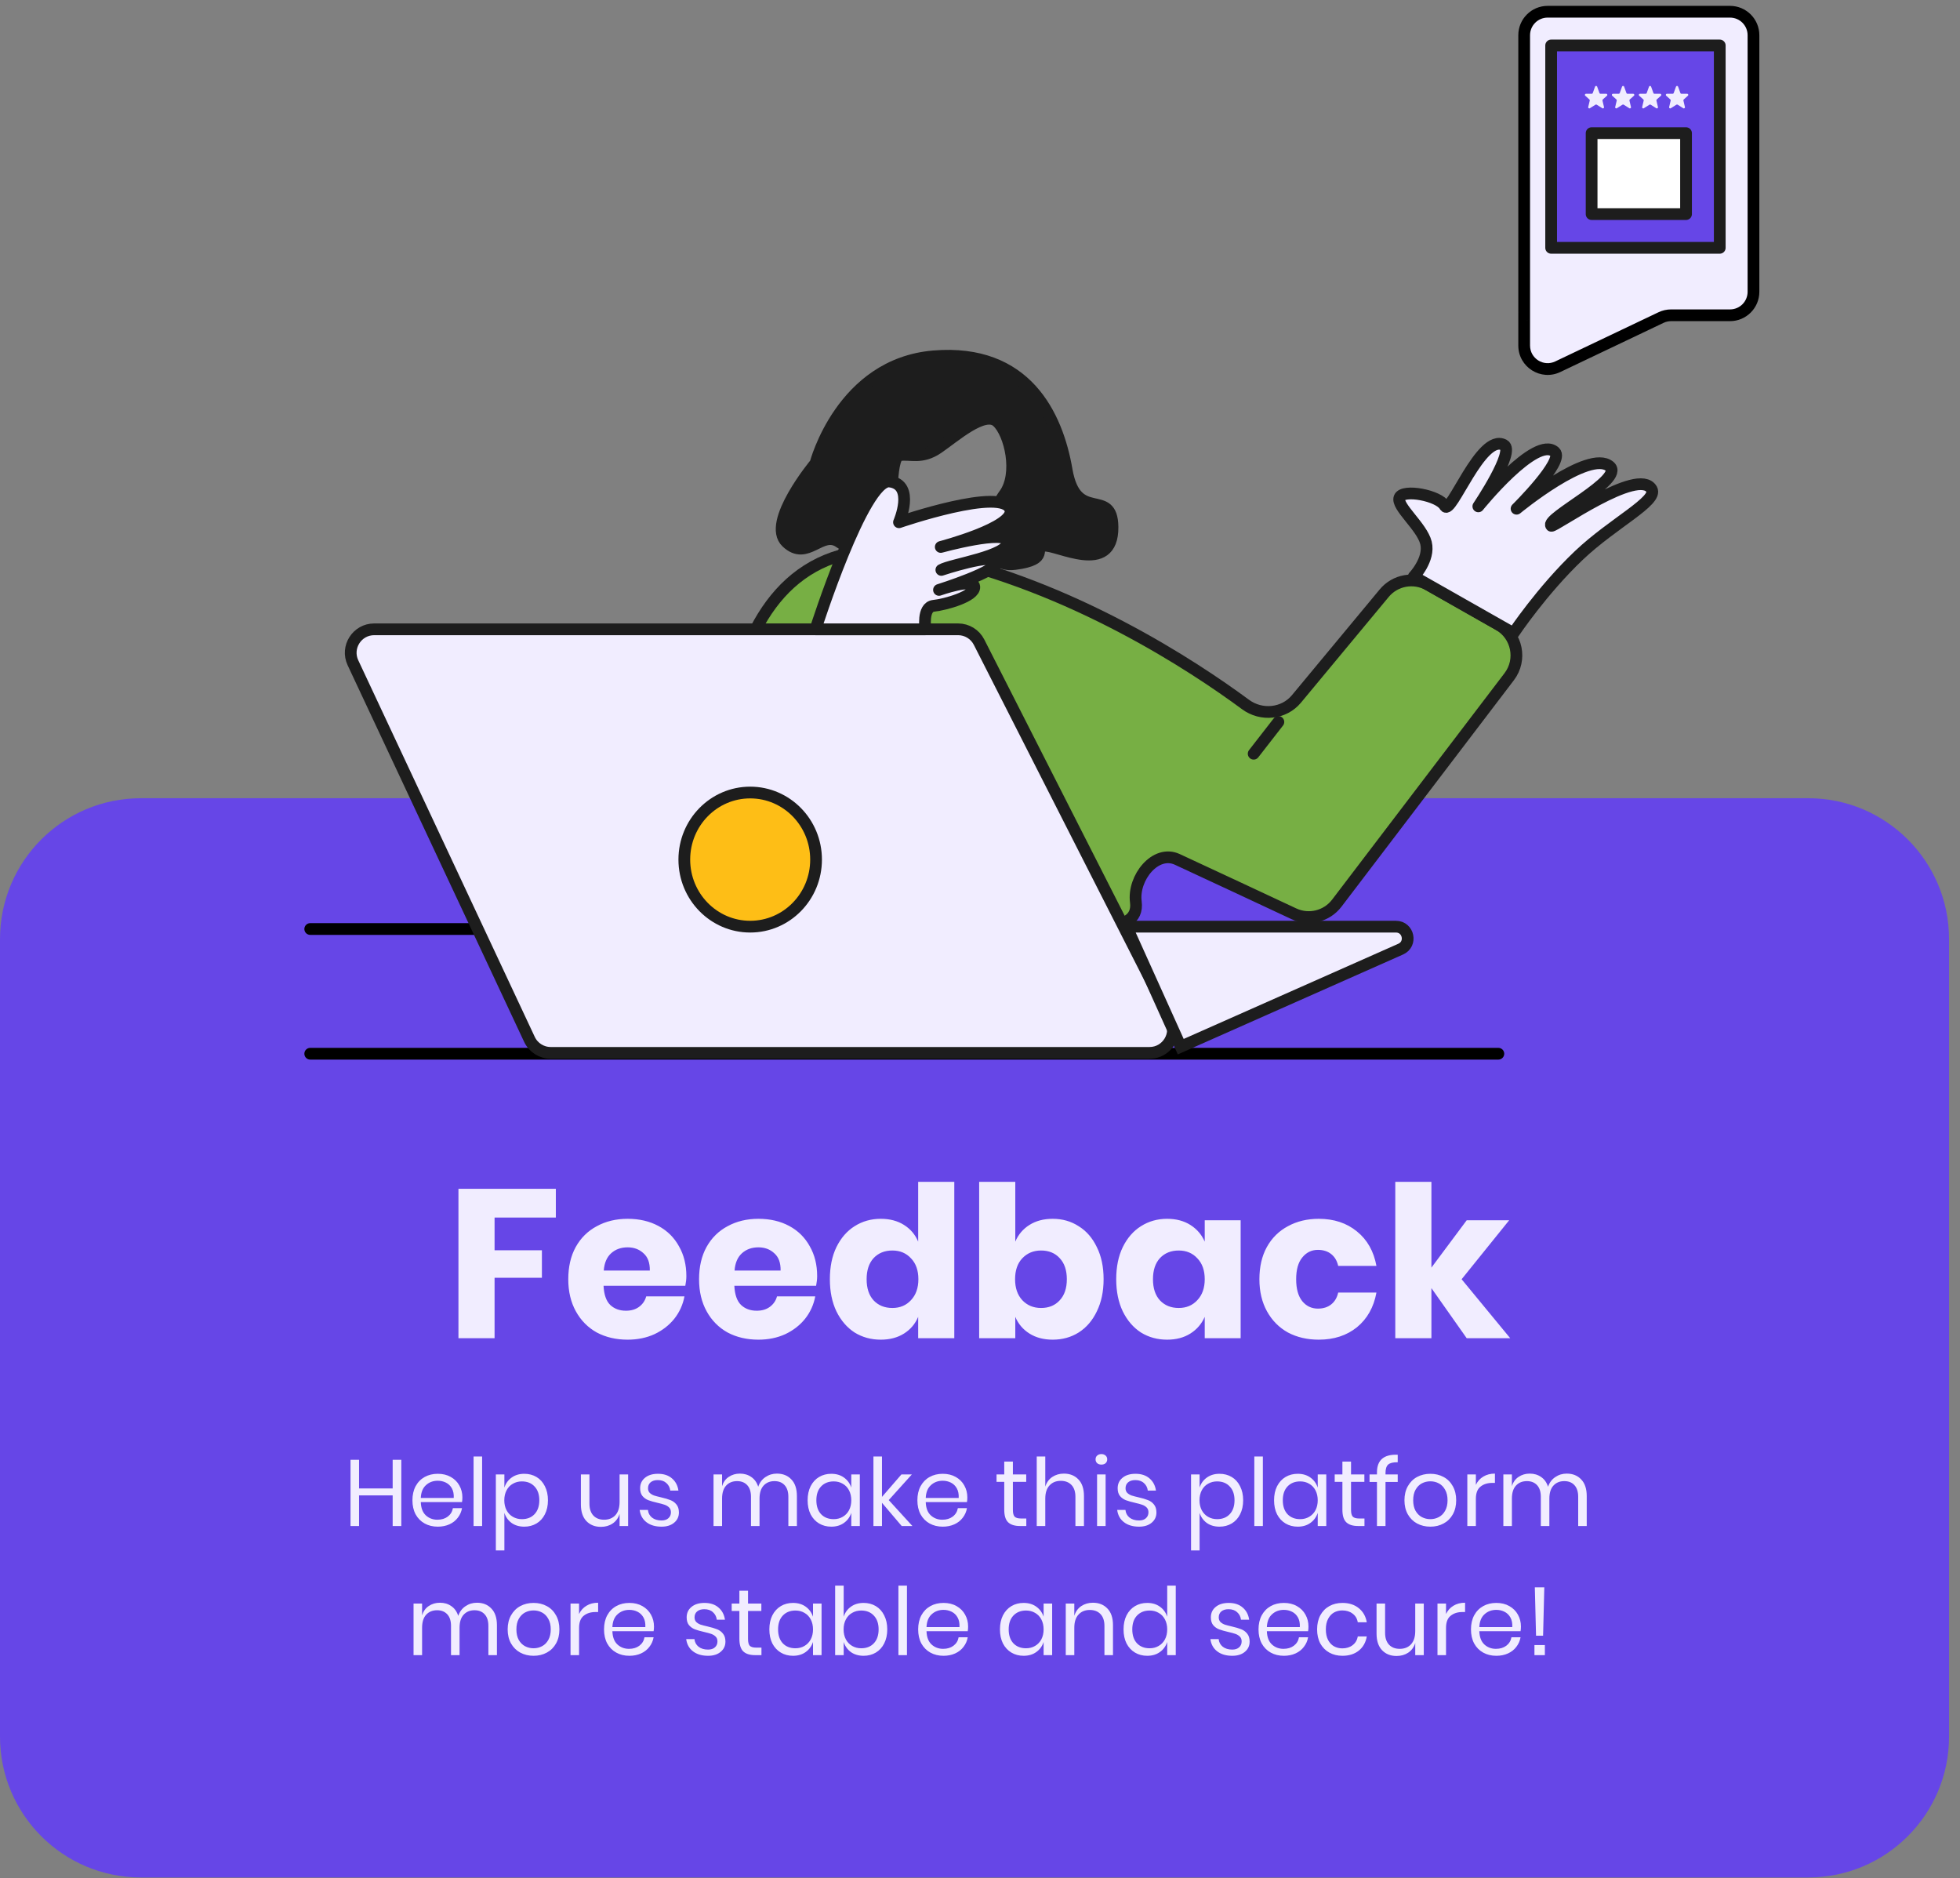 <svg width="167" height="160" viewBox="0 0 167 160" fill="none" xmlns="http://www.w3.org/2000/svg">
<rect x="0" y="0" width="167" height="160" fill="#808080" stroke="none"/>
<path fill-rule="evenodd" clip-rule="evenodd" d="M129.866 3C129.866 1.895 130.761 1 131.866 1H147.403C148.508 1 149.403 1.895 149.403 3V24.858C149.403 25.963 148.508 26.858 147.403 26.858H142.385C142.087 26.858 141.794 26.925 141.525 27.052L132.726 31.243C131.398 31.875 129.866 30.907 129.866 29.437V26.858C129.866 26.858 129.866 26.858 129.866 26.858C129.866 26.858 129.866 26.858 129.866 26.858V3Z" fill="#F1EDFF"/>
<path d="M132.726 31.243L132.511 30.791L132.726 31.243ZM141.525 27.052L141.31 26.601L141.525 27.052ZM147.403 0.5H131.866V1.5H147.403V0.5ZM149.903 24.858V3H148.903V24.858H149.903ZM142.385 27.358H147.403V26.358H142.385V27.358ZM141.31 26.601L132.511 30.791L132.941 31.694L141.74 27.504L141.31 26.601ZM130.366 29.437V26.858H129.366V29.437H130.366ZM129.366 3V26.858H130.366V3H129.366ZM129.866 27.358C130.12 27.358 130.366 27.156 130.366 26.858H129.366C129.366 26.56 129.612 26.358 129.866 26.358V27.358ZM130.366 26.858C130.366 27.139 130.138 27.358 129.866 27.358V26.358C129.594 26.358 129.366 26.578 129.366 26.858H130.366ZM132.511 30.791C131.515 31.265 130.366 30.539 130.366 29.437H129.366C129.366 31.274 131.282 32.484 132.941 31.694L132.511 30.791ZM142.385 26.358C142.013 26.358 141.646 26.441 141.31 26.601L141.74 27.504C141.941 27.408 142.162 27.358 142.385 27.358V26.358ZM148.903 24.858C148.903 25.687 148.232 26.358 147.403 26.358V27.358C148.784 27.358 149.903 26.239 149.903 24.858H148.903ZM131.866 0.5C130.485 0.5 129.366 1.619 129.366 3H130.366C130.366 2.172 131.037 1.5 131.866 1.5V0.5ZM147.403 1.5C148.232 1.5 148.903 2.172 148.903 3H149.903C149.903 1.619 148.784 0.5 147.403 0.5V1.5Z" fill="black"/>
<path d="M0 80C0 73.373 5.373 68 12 68H154.067C160.695 68 166.067 73.373 166.067 80V147.94C166.067 154.568 160.695 159.94 154.067 159.94H12C5.373 159.94 0 154.568 0 147.94V80Z" fill="#6646E7"/>
<path d="M47.36 101.274V103.722H42.14V106.512H46.172V108.852H42.14V114H39.062V101.274H47.36ZM58.481 108.708C58.481 108.96 58.451 109.236 58.391 109.536H51.425C51.461 110.292 51.653 110.838 52.001 111.174C52.349 111.498 52.793 111.66 53.333 111.66C53.789 111.66 54.167 111.546 54.467 111.318C54.767 111.09 54.965 110.796 55.061 110.436H58.319C58.187 111.144 57.899 111.78 57.455 112.344C57.011 112.896 56.447 113.334 55.763 113.658C55.079 113.97 54.317 114.126 53.477 114.126C52.493 114.126 51.617 113.922 50.849 113.514C50.093 113.094 49.499 112.494 49.067 111.714C48.635 110.934 48.419 110.022 48.419 108.978C48.419 107.922 48.629 107.01 49.049 106.242C49.481 105.462 50.081 104.868 50.849 104.46C51.617 104.04 52.493 103.83 53.477 103.83C54.473 103.83 55.349 104.034 56.105 104.442C56.861 104.85 57.443 105.426 57.851 106.17C58.271 106.902 58.481 107.748 58.481 108.708ZM55.367 108.24C55.379 107.58 55.199 107.088 54.827 106.764C54.467 106.428 54.017 106.26 53.477 106.26C52.913 106.26 52.445 106.428 52.073 106.764C51.701 107.1 51.491 107.592 51.443 108.24H55.367ZM69.625 108.708C69.625 108.96 69.595 109.236 69.535 109.536H62.569C62.605 110.292 62.797 110.838 63.145 111.174C63.493 111.498 63.937 111.66 64.477 111.66C64.933 111.66 65.311 111.546 65.611 111.318C65.911 111.09 66.109 110.796 66.205 110.436H69.463C69.331 111.144 69.043 111.78 68.599 112.344C68.155 112.896 67.591 113.334 66.907 113.658C66.223 113.97 65.461 114.126 64.621 114.126C63.637 114.126 62.761 113.922 61.993 113.514C61.237 113.094 60.643 112.494 60.211 111.714C59.779 110.934 59.563 110.022 59.563 108.978C59.563 107.922 59.773 107.01 60.193 106.242C60.625 105.462 61.225 104.868 61.993 104.46C62.761 104.04 63.637 103.83 64.621 103.83C65.617 103.83 66.493 104.034 67.249 104.442C68.005 104.85 68.587 105.426 68.995 106.17C69.415 106.902 69.625 107.748 69.625 108.708ZM66.511 108.24C66.523 107.58 66.343 107.088 65.971 106.764C65.611 106.428 65.161 106.26 64.621 106.26C64.057 106.26 63.589 106.428 63.217 106.764C62.845 107.1 62.635 107.592 62.587 108.24H66.511ZM75.046 103.83C75.814 103.83 76.474 104.004 77.026 104.352C77.578 104.7 77.98 105.174 78.232 105.774V100.68H81.31V114H78.232V112.182C77.98 112.782 77.578 113.256 77.026 113.604C76.474 113.952 75.814 114.126 75.046 114.126C74.218 114.126 73.474 113.922 72.814 113.514C72.166 113.094 71.65 112.494 71.266 111.714C70.894 110.934 70.708 110.022 70.708 108.978C70.708 107.922 70.894 107.01 71.266 106.242C71.65 105.462 72.166 104.868 72.814 104.46C73.474 104.04 74.218 103.83 75.046 103.83ZM76.036 106.53C75.376 106.53 74.842 106.746 74.434 107.178C74.038 107.61 73.84 108.21 73.84 108.978C73.84 109.746 74.038 110.346 74.434 110.778C74.842 111.21 75.376 111.426 76.036 111.426C76.684 111.426 77.212 111.204 77.62 110.76C78.04 110.316 78.25 109.722 78.25 108.978C78.25 108.222 78.04 107.628 77.62 107.196C77.212 106.752 76.684 106.53 76.036 106.53ZM89.693 103.83C90.521 103.83 91.259 104.04 91.907 104.46C92.567 104.868 93.083 105.462 93.455 106.242C93.839 107.01 94.031 107.922 94.031 108.978C94.031 110.022 93.839 110.934 93.455 111.714C93.083 112.494 92.567 113.094 91.907 113.514C91.259 113.922 90.521 114.126 89.693 114.126C88.925 114.126 88.265 113.952 87.713 113.604C87.161 113.256 86.759 112.782 86.507 112.182V114H83.429V100.68H86.507V105.774C86.759 105.174 87.161 104.7 87.713 104.352C88.265 104.004 88.925 103.83 89.693 103.83ZM88.703 106.53C88.055 106.53 87.521 106.752 87.101 107.196C86.693 107.628 86.489 108.222 86.489 108.978C86.489 109.722 86.693 110.316 87.101 110.76C87.521 111.204 88.055 111.426 88.703 111.426C89.363 111.426 89.891 111.21 90.287 110.778C90.695 110.346 90.899 109.746 90.899 108.978C90.899 108.21 90.695 107.61 90.287 107.178C89.891 106.746 89.363 106.53 88.703 106.53ZM99.444 103.83C100.212 103.83 100.872 104.004 101.424 104.352C101.976 104.7 102.384 105.174 102.648 105.774V103.956H105.708V114H102.648V112.182C102.384 112.782 101.976 113.256 101.424 113.604C100.872 113.952 100.212 114.126 99.444 114.126C98.616 114.126 97.872 113.922 97.212 113.514C96.564 113.094 96.048 112.494 95.664 111.714C95.292 110.934 95.106 110.022 95.106 108.978C95.106 107.922 95.292 107.01 95.664 106.242C96.048 105.462 96.564 104.868 97.212 104.46C97.872 104.04 98.616 103.83 99.444 103.83ZM100.434 106.53C99.774 106.53 99.24 106.746 98.832 107.178C98.436 107.61 98.238 108.21 98.238 108.978C98.238 109.746 98.436 110.346 98.832 110.778C99.24 111.21 99.774 111.426 100.434 111.426C101.082 111.426 101.61 111.204 102.018 110.76C102.438 110.316 102.648 109.722 102.648 108.978C102.648 108.222 102.438 107.628 102.018 107.196C101.61 106.752 101.082 106.53 100.434 106.53ZM112.364 103.83C113.66 103.83 114.746 104.19 115.622 104.91C116.498 105.618 117.05 106.596 117.278 107.844H114.02C113.924 107.412 113.726 107.076 113.426 106.836C113.126 106.596 112.748 106.476 112.292 106.476C111.752 106.476 111.308 106.692 110.96 107.124C110.612 107.544 110.438 108.162 110.438 108.978C110.438 109.794 110.612 110.418 110.96 110.85C111.308 111.27 111.752 111.48 112.292 111.48C112.748 111.48 113.126 111.36 113.426 111.12C113.726 110.88 113.924 110.544 114.02 110.112H117.278C117.05 111.36 116.498 112.344 115.622 113.064C114.746 113.772 113.66 114.126 112.364 114.126C111.38 114.126 110.504 113.922 109.736 113.514C108.98 113.094 108.386 112.494 107.954 111.714C107.522 110.934 107.306 110.022 107.306 108.978C107.306 107.922 107.516 107.01 107.936 106.242C108.368 105.462 108.968 104.868 109.736 104.46C110.504 104.04 111.38 103.83 112.364 103.83ZM124.968 114L121.962 109.734V114H118.884V100.68H121.962V107.988L124.968 103.956H128.586L124.536 108.978L128.676 114H124.968Z" fill="#F1EDFF"/>
<path d="M34.193 124.36V130H33.457V127.392H30.593V130H29.865V124.36H30.593V126.8H33.457V124.36H34.193ZM39.397 127.56C39.397 127.715 39.387 127.848 39.365 127.96H35.853C35.869 128.461 36.011 128.837 36.277 129.088C36.549 129.339 36.88 129.464 37.269 129.464C37.621 129.464 37.915 129.376 38.149 129.2C38.389 129.019 38.536 128.779 38.589 128.48H39.365C39.312 128.784 39.192 129.056 39.005 129.296C38.824 129.536 38.587 129.723 38.293 129.856C38 129.989 37.669 130.056 37.301 130.056C36.88 130.056 36.507 129.965 36.181 129.784C35.856 129.603 35.6 129.344 35.413 129.008C35.232 128.667 35.141 128.267 35.141 127.808C35.141 127.349 35.232 126.949 35.413 126.608C35.6 126.267 35.856 126.005 36.181 125.824C36.507 125.643 36.88 125.552 37.301 125.552C37.728 125.552 38.099 125.643 38.413 125.824C38.733 126.005 38.976 126.248 39.141 126.552C39.312 126.856 39.397 127.192 39.397 127.56ZM38.661 127.608C38.677 127.283 38.624 127.011 38.501 126.792C38.379 126.573 38.211 126.411 37.997 126.304C37.784 126.197 37.552 126.144 37.301 126.144C36.901 126.144 36.565 126.269 36.293 126.52C36.021 126.765 35.875 127.128 35.853 127.608H38.661ZM41.078 124.08V130H40.35V124.08H41.078ZM44.672 125.552C45.061 125.552 45.408 125.643 45.712 125.824C46.016 126.005 46.253 126.267 46.424 126.608C46.6 126.949 46.688 127.349 46.688 127.808C46.688 128.267 46.6 128.667 46.424 129.008C46.253 129.344 46.016 129.603 45.712 129.784C45.408 129.965 45.061 130.056 44.672 130.056C44.245 130.056 43.883 129.949 43.584 129.736C43.291 129.517 43.088 129.232 42.976 128.88V132.08H42.248V125.608H42.976V126.728C43.088 126.376 43.291 126.093 43.584 125.88C43.883 125.661 44.245 125.552 44.672 125.552ZM44.464 126.2C44.181 126.2 43.925 126.267 43.696 126.4C43.467 126.528 43.288 126.715 43.16 126.96C43.032 127.205 42.968 127.488 42.968 127.808C42.968 128.128 43.032 128.411 43.16 128.656C43.288 128.896 43.467 129.083 43.696 129.216C43.925 129.349 44.181 129.416 44.464 129.416C44.917 129.416 45.277 129.275 45.544 128.992C45.816 128.704 45.952 128.309 45.952 127.808C45.952 127.307 45.816 126.915 45.544 126.632C45.277 126.344 44.917 126.2 44.464 126.2ZM53.519 125.608V130H52.791V128.968C52.679 129.325 52.479 129.6 52.191 129.792C51.909 129.979 51.578 130.072 51.199 130.072C50.693 130.072 50.282 129.909 49.967 129.584C49.653 129.253 49.495 128.781 49.495 128.168V125.608H50.223V128.096C50.223 128.533 50.335 128.872 50.559 129.112C50.783 129.347 51.087 129.464 51.471 129.464C51.871 129.464 52.191 129.336 52.431 129.08C52.671 128.819 52.791 128.44 52.791 127.944V125.608H53.519ZM56.062 125.552C56.558 125.552 56.955 125.683 57.254 125.944C57.558 126.2 57.742 126.547 57.806 126.984H57.11C57.078 126.723 56.968 126.509 56.782 126.344C56.6 126.173 56.355 126.088 56.046 126.088C55.784 126.088 55.579 126.152 55.43 126.28C55.286 126.403 55.214 126.571 55.214 126.784C55.214 126.944 55.262 127.075 55.358 127.176C55.459 127.272 55.582 127.347 55.726 127.4C55.875 127.448 56.078 127.501 56.334 127.56C56.659 127.635 56.92 127.712 57.118 127.792C57.32 127.867 57.491 127.989 57.63 128.16C57.774 128.331 57.846 128.56 57.846 128.848C57.846 129.205 57.71 129.496 57.438 129.72C57.171 129.944 56.814 130.056 56.366 130.056C55.843 130.056 55.416 129.931 55.086 129.68C54.755 129.429 54.56 129.08 54.502 128.632H55.206C55.232 128.899 55.347 129.115 55.55 129.28C55.758 129.445 56.03 129.528 56.366 129.528C56.616 129.528 56.811 129.464 56.95 129.336C57.094 129.208 57.166 129.04 57.166 128.832C57.166 128.661 57.115 128.525 57.014 128.424C56.912 128.323 56.787 128.245 56.638 128.192C56.488 128.139 56.283 128.083 56.022 128.024C55.696 127.949 55.435 127.875 55.238 127.8C55.046 127.725 54.88 127.608 54.742 127.448C54.608 127.283 54.542 127.061 54.542 126.784C54.542 126.416 54.678 126.12 54.95 125.896C55.222 125.667 55.592 125.552 56.062 125.552ZM66.195 125.536C66.707 125.536 67.118 125.701 67.427 126.032C67.742 126.357 67.899 126.829 67.899 127.448V130H67.171V127.512C67.171 127.08 67.064 126.749 66.851 126.52C66.643 126.291 66.355 126.176 65.987 126.176C65.603 126.176 65.294 126.304 65.059 126.56C64.83 126.811 64.715 127.181 64.715 127.672V130H63.987V127.512C63.987 127.08 63.88 126.749 63.667 126.52C63.454 126.291 63.166 126.176 62.803 126.176C62.414 126.176 62.102 126.304 61.867 126.56C61.638 126.811 61.523 127.181 61.523 127.672V130H60.795V125.608H61.523V126.608C61.63 126.261 61.819 125.997 62.091 125.816C62.368 125.629 62.686 125.536 63.043 125.536C63.416 125.536 63.739 125.632 64.011 125.824C64.288 126.011 64.486 126.288 64.603 126.656C64.726 126.299 64.931 126.024 65.219 125.832C65.507 125.635 65.832 125.536 66.195 125.536ZM70.829 125.552C71.256 125.552 71.616 125.659 71.909 125.872C72.208 126.085 72.416 126.371 72.533 126.728V125.608H73.261V130H72.533V128.88C72.416 129.237 72.208 129.523 71.909 129.736C71.616 129.949 71.256 130.056 70.829 130.056C70.44 130.056 70.093 129.965 69.789 129.784C69.485 129.603 69.245 129.344 69.069 129.008C68.899 128.667 68.813 128.267 68.813 127.808C68.813 127.349 68.899 126.949 69.069 126.608C69.245 126.267 69.485 126.005 69.789 125.824C70.093 125.643 70.44 125.552 70.829 125.552ZM71.037 126.2C70.589 126.2 70.229 126.344 69.957 126.632C69.691 126.915 69.557 127.307 69.557 127.808C69.557 128.309 69.691 128.704 69.957 128.992C70.229 129.275 70.589 129.416 71.037 129.416C71.325 129.416 71.581 129.349 71.805 129.216C72.035 129.083 72.213 128.896 72.341 128.656C72.469 128.411 72.533 128.128 72.533 127.808C72.533 127.488 72.469 127.205 72.341 126.96C72.213 126.715 72.035 126.528 71.805 126.4C71.581 126.267 71.325 126.2 71.037 126.2ZM76.828 130L75.148 128.024V130H74.42V124.08H75.148V127.52L76.804 125.608H77.692L75.724 127.792L77.74 130H76.828ZM82.421 127.56C82.421 127.715 82.41 127.848 82.389 127.96H78.877C78.893 128.461 79.034 128.837 79.301 129.088C79.573 129.339 79.903 129.464 80.293 129.464C80.645 129.464 80.938 129.376 81.173 129.2C81.413 129.019 81.559 128.779 81.613 128.48H82.389C82.335 128.784 82.216 129.056 82.029 129.296C81.847 129.536 81.61 129.723 81.317 129.856C81.023 129.989 80.693 130.056 80.325 130.056C79.903 130.056 79.53 129.965 79.205 129.784C78.879 129.603 78.624 129.344 78.437 129.008C78.255 128.667 78.165 128.267 78.165 127.808C78.165 127.349 78.255 126.949 78.437 126.608C78.624 126.267 78.879 126.005 79.205 125.824C79.53 125.643 79.903 125.552 80.325 125.552C80.751 125.552 81.122 125.643 81.437 125.824C81.757 126.005 81.999 126.248 82.165 126.552C82.335 126.856 82.421 127.192 82.421 127.56ZM81.685 127.608C81.701 127.283 81.647 127.011 81.525 126.792C81.402 126.573 81.234 126.411 81.021 126.304C80.808 126.197 80.576 126.144 80.325 126.144C79.925 126.144 79.589 126.269 79.317 126.52C79.045 126.765 78.898 127.128 78.877 127.608H81.685ZM87.446 129.36V130H86.902C86.454 130 86.118 129.893 85.894 129.68C85.675 129.467 85.566 129.109 85.566 128.608V126.24H84.91V125.608H85.566V124.512H86.302V125.608H87.438V126.24H86.302V128.624C86.302 128.907 86.352 129.101 86.454 129.208C86.56 129.309 86.742 129.36 86.998 129.36H87.446ZM90.646 125.536C91.158 125.536 91.571 125.701 91.886 126.032C92.201 126.357 92.358 126.829 92.358 127.448V130H91.63V127.512C91.63 127.075 91.518 126.739 91.294 126.504C91.07 126.269 90.766 126.152 90.382 126.152C89.982 126.152 89.662 126.283 89.422 126.544C89.182 126.8 89.062 127.176 89.062 127.672V130H88.334V124.08H89.062V126.648C89.174 126.291 89.371 126.016 89.654 125.824C89.942 125.632 90.273 125.536 90.646 125.536ZM93.347 124.32C93.347 124.187 93.392 124.08 93.483 124C93.573 123.915 93.693 123.872 93.843 123.872C93.992 123.872 94.112 123.915 94.203 124C94.293 124.08 94.339 124.187 94.339 124.32C94.339 124.453 94.293 124.563 94.203 124.648C94.112 124.728 93.992 124.768 93.843 124.768C93.693 124.768 93.573 124.728 93.483 124.648C93.392 124.563 93.347 124.453 93.347 124.32ZM94.203 125.608V130H93.475V125.608H94.203ZM96.749 125.552C97.245 125.552 97.642 125.683 97.941 125.944C98.245 126.2 98.429 126.547 98.493 126.984H97.797C97.765 126.723 97.656 126.509 97.469 126.344C97.288 126.173 97.042 126.088 96.733 126.088C96.472 126.088 96.266 126.152 96.117 126.28C95.973 126.403 95.901 126.571 95.901 126.784C95.901 126.944 95.949 127.075 96.045 127.176C96.146 127.272 96.269 127.347 96.413 127.4C96.562 127.448 96.765 127.501 97.021 127.56C97.346 127.635 97.608 127.712 97.805 127.792C98.008 127.867 98.178 127.989 98.317 128.16C98.461 128.331 98.533 128.56 98.533 128.848C98.533 129.205 98.397 129.496 98.125 129.72C97.858 129.944 97.501 130.056 97.053 130.056C96.53 130.056 96.104 129.931 95.773 129.68C95.442 129.429 95.248 129.08 95.189 128.632H95.893C95.92 128.899 96.034 129.115 96.237 129.28C96.445 129.445 96.717 129.528 97.053 129.528C97.304 129.528 97.498 129.464 97.637 129.336C97.781 129.208 97.853 129.04 97.853 128.832C97.853 128.661 97.802 128.525 97.701 128.424C97.6 128.323 97.474 128.245 97.325 128.192C97.176 128.139 96.97 128.083 96.709 128.024C96.384 127.949 96.122 127.875 95.925 127.8C95.733 127.725 95.568 127.608 95.429 127.448C95.296 127.283 95.229 127.061 95.229 126.784C95.229 126.416 95.365 126.12 95.637 125.896C95.909 125.667 96.28 125.552 96.749 125.552ZM103.906 125.552C104.296 125.552 104.642 125.643 104.946 125.824C105.25 126.005 105.488 126.267 105.658 126.608C105.834 126.949 105.922 127.349 105.922 127.808C105.922 128.267 105.834 128.667 105.658 129.008C105.488 129.344 105.25 129.603 104.946 129.784C104.642 129.965 104.296 130.056 103.906 130.056C103.48 130.056 103.117 129.949 102.818 129.736C102.525 129.517 102.322 129.232 102.21 128.88V132.08H101.482V125.608H102.21V126.728C102.322 126.376 102.525 126.093 102.818 125.88C103.117 125.661 103.48 125.552 103.906 125.552ZM103.698 126.2C103.416 126.2 103.16 126.267 102.93 126.4C102.701 126.528 102.522 126.715 102.394 126.96C102.266 127.205 102.202 127.488 102.202 127.808C102.202 128.128 102.266 128.411 102.394 128.656C102.522 128.896 102.701 129.083 102.93 129.216C103.16 129.349 103.416 129.416 103.698 129.416C104.152 129.416 104.512 129.275 104.778 128.992C105.05 128.704 105.186 128.309 105.186 127.808C105.186 127.307 105.05 126.915 104.778 126.632C104.512 126.344 104.152 126.2 103.698 126.2ZM107.601 124.08V130H106.873V124.08H107.601ZM110.572 125.552C110.998 125.552 111.358 125.659 111.652 125.872C111.95 126.085 112.158 126.371 112.276 126.728V125.608H113.004V130H112.276V128.88C112.158 129.237 111.95 129.523 111.652 129.736C111.358 129.949 110.998 130.056 110.572 130.056C110.182 130.056 109.836 129.965 109.532 129.784C109.228 129.603 108.988 129.344 108.812 129.008C108.641 128.667 108.556 128.267 108.556 127.808C108.556 127.349 108.641 126.949 108.812 126.608C108.988 126.267 109.228 126.005 109.532 125.824C109.836 125.643 110.182 125.552 110.572 125.552ZM110.78 126.2C110.332 126.2 109.972 126.344 109.7 126.632C109.433 126.915 109.3 127.307 109.3 127.808C109.3 128.309 109.433 128.704 109.7 128.992C109.972 129.275 110.332 129.416 110.78 129.416C111.068 129.416 111.324 129.349 111.548 129.216C111.777 129.083 111.956 128.896 112.084 128.656C112.212 128.411 112.276 128.128 112.276 127.808C112.276 127.488 112.212 127.205 112.084 126.96C111.956 126.715 111.777 126.528 111.548 126.4C111.324 126.267 111.068 126.2 110.78 126.2ZM116.258 129.36V130H115.714C115.266 130 114.93 129.893 114.706 129.68C114.487 129.467 114.378 129.109 114.378 128.608V126.24H113.722V125.608H114.378V124.512H115.114V125.608H116.25V126.24H115.114V128.624C115.114 128.907 115.165 129.101 115.266 129.208C115.373 129.309 115.554 129.36 115.81 129.36H116.258ZM119.091 124.568C118.701 124.563 118.429 124.629 118.275 124.768C118.125 124.907 118.051 125.147 118.051 125.488V125.608H119.091V126.248H118.051V130H117.323V126.248H116.691V125.608H117.323V125.432C117.323 124.381 117.912 123.88 119.091 123.928V124.568ZM121.873 125.552C122.294 125.552 122.67 125.643 123.001 125.824C123.337 126.005 123.598 126.267 123.785 126.608C123.977 126.949 124.073 127.349 124.073 127.808C124.073 128.267 123.977 128.667 123.785 129.008C123.598 129.344 123.337 129.603 123.001 129.784C122.67 129.965 122.294 130.056 121.873 130.056C121.452 130.056 121.073 129.965 120.737 129.784C120.406 129.603 120.145 129.344 119.953 129.008C119.761 128.667 119.665 128.267 119.665 127.808C119.665 127.349 119.761 126.949 119.953 126.608C120.145 126.267 120.406 126.005 120.737 125.824C121.073 125.643 121.452 125.552 121.873 125.552ZM121.873 126.192C121.612 126.192 121.369 126.251 121.145 126.368C120.926 126.485 120.748 126.667 120.609 126.912C120.476 127.152 120.409 127.451 120.409 127.808C120.409 128.16 120.476 128.459 120.609 128.704C120.748 128.944 120.926 129.123 121.145 129.24C121.369 129.357 121.612 129.416 121.873 129.416C122.134 129.416 122.374 129.357 122.593 129.24C122.817 129.123 122.996 128.944 123.129 128.704C123.268 128.459 123.337 128.16 123.337 127.808C123.337 127.451 123.268 127.152 123.129 126.912C122.996 126.667 122.817 126.485 122.593 126.368C122.374 126.251 122.134 126.192 121.873 126.192ZM125.75 126.496C125.894 126.192 126.104 125.957 126.382 125.792C126.659 125.621 126.99 125.536 127.374 125.536V126.328H127.15C126.739 126.328 126.403 126.435 126.142 126.648C125.88 126.856 125.75 127.203 125.75 127.688V130H125.022V125.608H125.75V126.496ZM133.492 125.536C134.004 125.536 134.414 125.701 134.724 126.032C135.038 126.357 135.196 126.829 135.196 127.448V130H134.468V127.512C134.468 127.08 134.361 126.749 134.148 126.52C133.94 126.291 133.652 126.176 133.284 126.176C132.9 126.176 132.59 126.304 132.356 126.56C132.126 126.811 132.012 127.181 132.012 127.672V130H131.284V127.512C131.284 127.08 131.177 126.749 130.964 126.52C130.75 126.291 130.462 126.176 130.1 126.176C129.71 126.176 129.398 126.304 129.164 126.56C128.934 126.811 128.82 127.181 128.82 127.672V130H128.092V125.608H128.82V126.608C128.926 126.261 129.116 125.997 129.388 125.816C129.665 125.629 129.982 125.536 130.34 125.536C130.713 125.536 131.036 125.632 131.308 125.824C131.585 126.011 131.782 126.288 131.9 126.656C132.022 126.299 132.228 126.024 132.516 125.832C132.804 125.635 133.129 125.536 133.492 125.536ZM40.636 136.536C41.148 136.536 41.559 136.701 41.868 137.032C42.183 137.357 42.34 137.829 42.34 138.448V141H41.612V138.512C41.612 138.08 41.506 137.749 41.292 137.52C41.084 137.291 40.796 137.176 40.428 137.176C40.044 137.176 39.735 137.304 39.5 137.56C39.271 137.811 39.156 138.181 39.156 138.672V141H38.428V138.512C38.428 138.08 38.322 137.749 38.108 137.52C37.895 137.291 37.607 137.176 37.244 137.176C36.855 137.176 36.543 137.304 36.308 137.56C36.079 137.811 35.964 138.181 35.964 138.672V141H35.236V136.608H35.964V137.608C36.071 137.261 36.26 136.997 36.532 136.816C36.81 136.629 37.127 136.536 37.484 136.536C37.858 136.536 38.18 136.632 38.452 136.824C38.73 137.011 38.927 137.288 39.044 137.656C39.167 137.299 39.372 137.024 39.66 136.832C39.948 136.635 40.274 136.536 40.636 136.536ZM45.463 136.552C45.884 136.552 46.26 136.643 46.591 136.824C46.927 137.005 47.188 137.267 47.375 137.608C47.567 137.949 47.663 138.349 47.663 138.808C47.663 139.267 47.567 139.667 47.375 140.008C47.188 140.344 46.927 140.603 46.591 140.784C46.26 140.965 45.884 141.056 45.463 141.056C45.041 141.056 44.663 140.965 44.327 140.784C43.996 140.603 43.735 140.344 43.543 140.008C43.351 139.667 43.255 139.267 43.255 138.808C43.255 138.349 43.351 137.949 43.543 137.608C43.735 137.267 43.996 137.005 44.327 136.824C44.663 136.643 45.041 136.552 45.463 136.552ZM45.463 137.192C45.201 137.192 44.959 137.251 44.735 137.368C44.516 137.485 44.337 137.667 44.199 137.912C44.065 138.152 43.999 138.451 43.999 138.808C43.999 139.16 44.065 139.459 44.199 139.704C44.337 139.944 44.516 140.123 44.735 140.24C44.959 140.357 45.201 140.416 45.463 140.416C45.724 140.416 45.964 140.357 46.183 140.24C46.407 140.123 46.585 139.944 46.719 139.704C46.857 139.459 46.927 139.16 46.927 138.808C46.927 138.451 46.857 138.152 46.719 137.912C46.585 137.667 46.407 137.485 46.183 137.368C45.964 137.251 45.724 137.192 45.463 137.192ZM49.339 137.496C49.483 137.192 49.694 136.957 49.971 136.792C50.249 136.621 50.579 136.536 50.963 136.536V137.328H50.739C50.329 137.328 49.993 137.435 49.731 137.648C49.47 137.856 49.339 138.203 49.339 138.688V141H48.611V136.608H49.339V137.496ZM55.722 138.56C55.722 138.715 55.711 138.848 55.69 138.96H52.178C52.194 139.461 52.335 139.837 52.602 140.088C52.874 140.339 53.204 140.464 53.594 140.464C53.946 140.464 54.239 140.376 54.474 140.2C54.714 140.019 54.86 139.779 54.914 139.48H55.69C55.636 139.784 55.516 140.056 55.33 140.296C55.148 140.536 54.911 140.723 54.618 140.856C54.324 140.989 53.994 141.056 53.626 141.056C53.204 141.056 52.831 140.965 52.506 140.784C52.18 140.603 51.924 140.344 51.738 140.008C51.556 139.667 51.466 139.267 51.466 138.808C51.466 138.349 51.556 137.949 51.738 137.608C51.924 137.267 52.18 137.005 52.506 136.824C52.831 136.643 53.204 136.552 53.626 136.552C54.052 136.552 54.423 136.643 54.738 136.824C55.058 137.005 55.3 137.248 55.466 137.552C55.636 137.856 55.722 138.192 55.722 138.56ZM54.986 138.608C55.002 138.283 54.948 138.011 54.826 137.792C54.703 137.573 54.535 137.411 54.322 137.304C54.108 137.197 53.876 137.144 53.626 137.144C53.226 137.144 52.89 137.269 52.618 137.52C52.346 137.765 52.199 138.128 52.178 138.608H54.986ZM60.026 136.552C60.522 136.552 60.92 136.683 61.218 136.944C61.522 137.2 61.706 137.547 61.77 137.984H61.074C61.042 137.723 60.933 137.509 60.746 137.344C60.565 137.173 60.32 137.088 60.01 137.088C59.749 137.088 59.544 137.152 59.394 137.28C59.25 137.403 59.178 137.571 59.178 137.784C59.178 137.944 59.226 138.075 59.322 138.176C59.424 138.272 59.546 138.347 59.69 138.4C59.84 138.448 60.042 138.501 60.298 138.56C60.624 138.635 60.885 138.712 61.082 138.792C61.285 138.867 61.456 138.989 61.594 139.16C61.738 139.331 61.81 139.56 61.81 139.848C61.81 140.205 61.674 140.496 61.402 140.72C61.136 140.944 60.778 141.056 60.33 141.056C59.808 141.056 59.381 140.931 59.05 140.68C58.72 140.429 58.525 140.08 58.466 139.632H59.17C59.197 139.899 59.312 140.115 59.514 140.28C59.722 140.445 59.994 140.528 60.33 140.528C60.581 140.528 60.776 140.464 60.914 140.336C61.058 140.208 61.13 140.04 61.13 139.832C61.13 139.661 61.08 139.525 60.978 139.424C60.877 139.323 60.752 139.245 60.602 139.192C60.453 139.139 60.248 139.083 59.986 139.024C59.661 138.949 59.4 138.875 59.202 138.8C59.01 138.725 58.845 138.608 58.706 138.448C58.573 138.283 58.506 138.061 58.506 137.784C58.506 137.416 58.642 137.12 58.914 136.896C59.186 136.667 59.557 136.552 60.026 136.552ZM64.879 140.36V141H64.335C63.887 141 63.551 140.893 63.327 140.68C63.109 140.467 62.999 140.109 62.999 139.608V137.24H62.343V136.608H62.999V135.512H63.735V136.608H64.871V137.24H63.735V139.624C63.735 139.907 63.786 140.101 63.887 140.208C63.994 140.309 64.175 140.36 64.431 140.36H64.879ZM67.568 136.552C67.994 136.552 68.354 136.659 68.648 136.872C68.946 137.085 69.154 137.371 69.272 137.728V136.608H70V141H69.272V139.88C69.154 140.237 68.946 140.523 68.648 140.736C68.354 140.949 67.994 141.056 67.568 141.056C67.178 141.056 66.832 140.965 66.528 140.784C66.224 140.603 65.984 140.344 65.808 140.008C65.637 139.667 65.552 139.267 65.552 138.808C65.552 138.349 65.637 137.949 65.808 137.608C65.984 137.267 66.224 137.005 66.528 136.824C66.832 136.643 67.178 136.552 67.568 136.552ZM67.776 137.2C67.328 137.2 66.968 137.344 66.696 137.632C66.429 137.915 66.296 138.307 66.296 138.808C66.296 139.309 66.429 139.704 66.696 139.992C66.968 140.275 67.328 140.416 67.776 140.416C68.064 140.416 68.32 140.349 68.544 140.216C68.773 140.083 68.952 139.896 69.08 139.656C69.208 139.411 69.272 139.128 69.272 138.808C69.272 138.488 69.208 138.205 69.08 137.96C68.952 137.715 68.773 137.528 68.544 137.4C68.32 137.267 68.064 137.2 67.776 137.2ZM73.582 136.552C73.972 136.552 74.318 136.643 74.622 136.824C74.926 137.005 75.164 137.267 75.334 137.608C75.51 137.949 75.598 138.349 75.598 138.808C75.598 139.267 75.51 139.667 75.334 140.008C75.164 140.344 74.926 140.603 74.622 140.784C74.318 140.965 73.972 141.056 73.582 141.056C73.156 141.056 72.793 140.949 72.494 140.736C72.201 140.517 71.998 140.232 71.886 139.88V141H71.158V135.08H71.886V137.728C71.998 137.376 72.201 137.093 72.494 136.88C72.793 136.661 73.156 136.552 73.582 136.552ZM73.374 137.2C73.092 137.2 72.836 137.267 72.606 137.4C72.377 137.528 72.198 137.715 72.07 137.96C71.942 138.205 71.878 138.488 71.878 138.808C71.878 139.128 71.942 139.411 72.07 139.656C72.198 139.896 72.377 140.083 72.606 140.216C72.836 140.349 73.092 140.416 73.374 140.416C73.828 140.416 74.188 140.275 74.454 139.992C74.726 139.704 74.862 139.309 74.862 138.808C74.862 138.307 74.726 137.915 74.454 137.632C74.188 137.344 73.828 137.2 73.374 137.2ZM77.277 135.08V141H76.549V135.08H77.277ZM82.487 138.56C82.487 138.715 82.477 138.848 82.455 138.96H78.943C78.959 139.461 79.101 139.837 79.367 140.088C79.639 140.339 79.97 140.464 80.359 140.464C80.711 140.464 81.005 140.376 81.239 140.2C81.479 140.019 81.626 139.779 81.679 139.48H82.455C82.402 139.784 82.282 140.056 82.095 140.296C81.914 140.536 81.677 140.723 81.383 140.856C81.09 140.989 80.759 141.056 80.391 141.056C79.97 141.056 79.597 140.965 79.271 140.784C78.946 140.603 78.69 140.344 78.503 140.008C78.322 139.667 78.231 139.267 78.231 138.808C78.231 138.349 78.322 137.949 78.503 137.608C78.69 137.267 78.946 137.005 79.271 136.824C79.597 136.643 79.97 136.552 80.391 136.552C80.818 136.552 81.189 136.643 81.503 136.824C81.823 137.005 82.066 137.248 82.231 137.552C82.402 137.856 82.487 138.192 82.487 138.56ZM81.751 138.608C81.767 138.283 81.714 138.011 81.591 137.792C81.469 137.573 81.301 137.411 81.087 137.304C80.874 137.197 80.642 137.144 80.391 137.144C79.991 137.144 79.655 137.269 79.383 137.52C79.111 137.765 78.965 138.128 78.943 138.608H81.751ZM87.216 136.552C87.643 136.552 88.003 136.659 88.296 136.872C88.595 137.085 88.803 137.371 88.92 137.728V136.608H89.648V141H88.92V139.88C88.803 140.237 88.595 140.523 88.296 140.736C88.003 140.949 87.643 141.056 87.216 141.056C86.827 141.056 86.48 140.965 86.176 140.784C85.872 140.603 85.632 140.344 85.456 140.008C85.285 139.667 85.2 139.267 85.2 138.808C85.2 138.349 85.285 137.949 85.456 137.608C85.632 137.267 85.872 137.005 86.176 136.824C86.48 136.643 86.827 136.552 87.216 136.552ZM87.424 137.2C86.976 137.2 86.616 137.344 86.344 137.632C86.077 137.915 85.944 138.307 85.944 138.808C85.944 139.309 86.077 139.704 86.344 139.992C86.616 140.275 86.976 140.416 87.424 140.416C87.712 140.416 87.968 140.349 88.192 140.216C88.421 140.083 88.6 139.896 88.728 139.656C88.856 139.411 88.92 139.128 88.92 138.808C88.92 138.488 88.856 138.205 88.728 137.96C88.6 137.715 88.421 137.528 88.192 137.4C87.968 137.267 87.712 137.2 87.424 137.2ZM93.119 136.536C93.631 136.536 94.044 136.701 94.359 137.032C94.673 137.357 94.831 137.829 94.831 138.448V141H94.103V138.512C94.103 138.075 93.991 137.739 93.767 137.504C93.543 137.269 93.239 137.152 92.855 137.152C92.455 137.152 92.135 137.283 91.895 137.544C91.655 137.8 91.535 138.176 91.535 138.672V141H90.807V136.608H91.535V137.648C91.647 137.291 91.844 137.016 92.127 136.824C92.415 136.632 92.745 136.536 93.119 136.536ZM97.747 136.552C98.174 136.552 98.534 136.659 98.827 136.872C99.126 137.085 99.334 137.371 99.451 137.728V135.08H100.179V141H99.451V139.88C99.334 140.237 99.126 140.523 98.827 140.736C98.534 140.949 98.174 141.056 97.747 141.056C97.358 141.056 97.011 140.965 96.707 140.784C96.403 140.603 96.163 140.344 95.987 140.008C95.817 139.667 95.731 139.267 95.731 138.808C95.731 138.349 95.817 137.949 95.987 137.608C96.163 137.267 96.403 137.005 96.707 136.824C97.011 136.643 97.358 136.552 97.747 136.552ZM97.955 137.2C97.507 137.2 97.147 137.344 96.875 137.632C96.609 137.915 96.475 138.307 96.475 138.808C96.475 139.309 96.609 139.704 96.875 139.992C97.147 140.275 97.507 140.416 97.955 140.416C98.243 140.416 98.499 140.349 98.723 140.216C98.953 140.083 99.131 139.896 99.259 139.656C99.387 139.411 99.451 139.128 99.451 138.808C99.451 138.488 99.387 138.205 99.259 137.96C99.131 137.715 98.953 137.528 98.723 137.4C98.499 137.267 98.243 137.2 97.955 137.2ZM104.69 136.552C105.186 136.552 105.584 136.683 105.882 136.944C106.186 137.2 106.37 137.547 106.434 137.984H105.738C105.706 137.723 105.597 137.509 105.41 137.344C105.229 137.173 104.984 137.088 104.674 137.088C104.413 137.088 104.208 137.152 104.058 137.28C103.914 137.403 103.842 137.571 103.842 137.784C103.842 137.944 103.89 138.075 103.986 138.176C104.088 138.272 104.21 138.347 104.354 138.4C104.504 138.448 104.706 138.501 104.962 138.56C105.288 138.635 105.549 138.712 105.746 138.792C105.949 138.867 106.12 138.989 106.258 139.16C106.402 139.331 106.474 139.56 106.474 139.848C106.474 140.205 106.338 140.496 106.066 140.72C105.8 140.944 105.442 141.056 104.994 141.056C104.472 141.056 104.045 140.931 103.714 140.68C103.384 140.429 103.189 140.08 103.13 139.632H103.834C103.861 139.899 103.976 140.115 104.178 140.28C104.386 140.445 104.658 140.528 104.994 140.528C105.245 140.528 105.44 140.464 105.578 140.336C105.722 140.208 105.794 140.04 105.794 139.832C105.794 139.661 105.744 139.525 105.642 139.424C105.541 139.323 105.416 139.245 105.266 139.192C105.117 139.139 104.912 139.083 104.65 139.024C104.325 138.949 104.064 138.875 103.866 138.8C103.674 138.725 103.509 138.608 103.37 138.448C103.237 138.283 103.17 138.061 103.17 137.784C103.17 137.416 103.306 137.12 103.578 136.896C103.85 136.667 104.221 136.552 104.69 136.552ZM111.487 138.56C111.487 138.715 111.477 138.848 111.455 138.96H107.943C107.959 139.461 108.101 139.837 108.367 140.088C108.639 140.339 108.97 140.464 109.359 140.464C109.711 140.464 110.005 140.376 110.239 140.2C110.479 140.019 110.626 139.779 110.679 139.48H111.455C111.402 139.784 111.282 140.056 111.095 140.296C110.914 140.536 110.677 140.723 110.383 140.856C110.09 140.989 109.759 141.056 109.391 141.056C108.97 141.056 108.597 140.965 108.271 140.784C107.946 140.603 107.69 140.344 107.503 140.008C107.322 139.667 107.231 139.267 107.231 138.808C107.231 138.349 107.322 137.949 107.503 137.608C107.69 137.267 107.946 137.005 108.271 136.824C108.597 136.643 108.97 136.552 109.391 136.552C109.818 136.552 110.189 136.643 110.503 136.824C110.823 137.005 111.066 137.248 111.231 137.552C111.402 137.856 111.487 138.192 111.487 138.56ZM110.751 138.608C110.767 138.283 110.714 138.011 110.591 137.792C110.469 137.573 110.301 137.411 110.087 137.304C109.874 137.197 109.642 137.144 109.391 137.144C108.991 137.144 108.655 137.269 108.383 137.52C108.111 137.765 107.965 138.128 107.943 138.608H110.751ZM114.383 136.552C114.943 136.552 115.407 136.701 115.775 137C116.143 137.299 116.37 137.699 116.455 138.2H115.687C115.634 137.885 115.487 137.64 115.247 137.464C115.013 137.283 114.719 137.192 114.367 137.192C114.111 137.192 113.877 137.251 113.663 137.368C113.455 137.485 113.287 137.667 113.159 137.912C113.031 138.152 112.967 138.451 112.967 138.808C112.967 139.165 113.031 139.467 113.159 139.712C113.287 139.952 113.455 140.131 113.663 140.248C113.877 140.365 114.111 140.424 114.367 140.424C114.719 140.424 115.013 140.333 115.247 140.152C115.487 139.971 115.634 139.723 115.687 139.408H116.455C116.37 139.915 116.143 140.317 115.775 140.616C115.407 140.909 114.943 141.056 114.383 141.056C113.962 141.056 113.589 140.965 113.263 140.784C112.938 140.603 112.682 140.344 112.495 140.008C112.314 139.667 112.223 139.267 112.223 138.808C112.223 138.349 112.314 137.949 112.495 137.608C112.682 137.267 112.938 137.005 113.263 136.824C113.589 136.643 113.962 136.552 114.383 136.552ZM121.312 136.608V141H120.584V139.968C120.472 140.325 120.272 140.6 119.984 140.792C119.702 140.979 119.371 141.072 118.992 141.072C118.486 141.072 118.075 140.909 117.76 140.584C117.446 140.253 117.288 139.781 117.288 139.168V136.608H118.016V139.096C118.016 139.533 118.128 139.872 118.352 140.112C118.576 140.347 118.88 140.464 119.264 140.464C119.664 140.464 119.984 140.336 120.224 140.08C120.464 139.819 120.584 139.44 120.584 138.944V136.608H121.312ZM123.207 137.496C123.351 137.192 123.561 136.957 123.839 136.792C124.116 136.621 124.447 136.536 124.831 136.536V137.328H124.607C124.196 137.328 123.86 137.435 123.599 137.648C123.337 137.856 123.207 138.203 123.207 138.688V141H122.479V136.608H123.207V137.496ZM129.589 138.56C129.589 138.715 129.578 138.848 129.557 138.96H126.045C126.061 139.461 126.202 139.837 126.469 140.088C126.741 140.339 127.072 140.464 127.461 140.464C127.813 140.464 128.106 140.376 128.341 140.2C128.581 140.019 128.728 139.779 128.781 139.48H129.557C129.504 139.784 129.384 140.056 129.197 140.296C129.016 140.536 128.778 140.723 128.485 140.856C128.192 140.989 127.861 141.056 127.493 141.056C127.072 141.056 126.698 140.965 126.373 140.784C126.048 140.603 125.792 140.344 125.605 140.008C125.424 139.667 125.333 139.267 125.333 138.808C125.333 138.349 125.424 137.949 125.605 137.608C125.792 137.267 126.048 137.005 126.373 136.824C126.698 136.643 127.072 136.552 127.493 136.552C127.92 136.552 128.29 136.643 128.605 136.824C128.925 137.005 129.168 137.248 129.333 137.552C129.504 137.856 129.589 138.192 129.589 138.56ZM128.853 138.608C128.869 138.283 128.816 138.011 128.693 137.792C128.57 137.573 128.402 137.411 128.189 137.304C127.976 137.197 127.744 137.144 127.493 137.144C127.093 137.144 126.757 137.269 126.485 137.52C126.213 137.765 126.066 138.128 126.045 138.608H128.853ZM131.581 135.224L131.477 139.344H130.877L130.773 135.224H131.581ZM131.629 140.144V141H130.741V140.144H131.629Z" fill="#F1EDFF"/>
<path d="M146.53 3.873H132.164V21.112H146.53V3.873Z" fill="#6646E7" stroke="#1D1D1D" stroke-miterlimit="10" stroke-linecap="round" stroke-linejoin="round"/>
<path d="M143.657 11.343H135.612V18.239H143.657V11.343Z" fill="white" stroke="#1D1D1D" stroke-miterlimit="10" stroke-linecap="round" stroke-linejoin="round"/>
<path d="M140.503 7.382C140.534 7.301 140.65 7.301 140.681 7.382L140.879 7.931C140.893 7.967 140.928 7.991 140.968 7.991H141.455C141.545 7.991 141.584 8.103 141.513 8.158L141.167 8.47C141.151 8.482 141.14 8.499 141.134 8.518C141.129 8.536 141.129 8.556 141.136 8.575L141.262 9.111C141.293 9.198 141.193 9.272 141.118 9.219L140.647 8.92C140.631 8.908 140.612 8.902 140.592 8.902C140.572 8.902 140.553 8.908 140.537 8.92L140.066 9.219C139.991 9.272 139.891 9.198 139.922 9.111L140.048 8.575C140.055 8.556 140.055 8.536 140.05 8.518C140.044 8.499 140.033 8.482 140.017 8.47L139.671 8.158C139.6 8.103 139.639 7.991 139.729 7.991H140.216C140.236 7.992 140.254 7.986 140.27 7.975C140.286 7.964 140.298 7.949 140.305 7.931L140.503 7.382H140.503Z" fill="#F1EDFF"/>
<path d="M142.802 7.382C142.833 7.301 142.949 7.301 142.98 7.382L143.178 7.931C143.192 7.967 143.227 7.991 143.266 7.991H143.754C143.844 7.991 143.883 8.103 143.812 8.158L143.465 8.47C143.45 8.482 143.439 8.499 143.433 8.518C143.428 8.536 143.428 8.556 143.435 8.575L143.561 9.111C143.592 9.198 143.492 9.272 143.417 9.219L142.946 8.92C142.93 8.908 142.911 8.902 142.891 8.902C142.871 8.902 142.852 8.908 142.836 8.92L142.365 9.219C142.29 9.272 142.19 9.198 142.22 9.111L142.347 8.575C142.354 8.556 142.354 8.536 142.349 8.518C142.343 8.499 142.332 8.482 142.316 8.47L141.97 8.158C141.899 8.103 141.938 7.991 142.028 7.991H142.515C142.534 7.992 142.553 7.986 142.569 7.975C142.585 7.964 142.597 7.949 142.604 7.931L142.802 7.382H142.802Z" fill="#F1EDFF"/>
<path d="M135.906 7.381C135.937 7.301 136.053 7.301 136.084 7.381L136.282 7.931C136.296 7.967 136.331 7.991 136.37 7.991H136.858C136.948 7.991 136.987 8.103 136.916 8.158L136.569 8.47C136.554 8.482 136.543 8.499 136.537 8.517C136.532 8.536 136.532 8.556 136.539 8.575L136.665 9.111C136.696 9.197 136.596 9.271 136.521 9.218L136.05 8.92C136.034 8.908 136.015 8.902 135.995 8.902C135.975 8.902 135.956 8.908 135.94 8.92L135.469 9.218C135.394 9.271 135.294 9.197 135.324 9.111L135.451 8.575C135.458 8.556 135.458 8.536 135.453 8.517C135.447 8.499 135.436 8.482 135.42 8.47L135.074 8.158C135.003 8.103 135.042 7.991 135.132 7.991H135.619C135.638 7.991 135.657 7.985 135.673 7.975C135.689 7.964 135.701 7.948 135.708 7.931L135.906 7.381H135.906Z" fill="#F1EDFF"/>
<path d="M138.205 7.381C138.236 7.301 138.352 7.301 138.382 7.381L138.581 7.931C138.595 7.967 138.63 7.991 138.669 7.991H139.156C139.247 7.991 139.286 8.103 139.215 8.158L138.868 8.47C138.853 8.482 138.841 8.499 138.836 8.517C138.83 8.536 138.831 8.556 138.837 8.575L138.964 9.111C138.995 9.197 138.895 9.271 138.82 9.218L138.349 8.92C138.333 8.908 138.313 8.902 138.294 8.902C138.274 8.902 138.255 8.908 138.239 8.92L137.768 9.218C137.692 9.271 137.592 9.197 137.623 9.111L137.75 8.575C137.756 8.556 137.757 8.536 137.751 8.517C137.746 8.499 137.735 8.482 137.719 8.47L137.372 8.158C137.302 8.103 137.341 7.991 137.431 7.991H137.918C137.937 7.991 137.956 7.985 137.972 7.975C137.988 7.964 138 7.948 138.007 7.931L138.205 7.381H138.205Z" fill="#F1EDFF"/>
<path d="M64.601 78.869C63.125 78.869 61.877 77.804 61.731 76.336C60.919 68.144 59.967 43.139 79.252 47.312C91.37 49.934 101.655 56.716 106.128 60.019C107.473 61.011 109.392 60.829 110.46 59.544L117.941 50.532C118.869 49.414 120.466 49.122 121.73 49.839L127.685 53.219C129.265 54.116 129.692 56.2 128.591 57.646L113.899 76.942C113.042 78.066 111.518 78.441 110.238 77.842C107.731 76.668 103.553 74.715 100.311 73.212C98.45 72.35 96.511 74.792 96.778 76.827C96.982 78.39 95.646 78.869 94.069 78.869H64.601Z" fill="#77AF44" stroke="#1D1D1D" stroke-miterlimit="10" stroke-linecap="round" stroke-linejoin="round"/>
<path d="M69.482 39.479C69.482 39.479 65.272 44.54 67.026 46.194C68.78 47.848 69.983 45.092 71.537 46.194C73.09 47.297 75.646 45.944 75.847 45.041C76.047 44.139 75.746 38.927 76.648 38.777C77.55 38.627 78.503 39.128 79.906 38.176C81.309 37.224 83.865 34.918 84.968 35.92C86.07 36.923 86.872 40.381 85.569 42.135C84.266 43.889 83.364 48.449 86.471 48.048C89.578 47.648 87.924 46.645 88.977 46.495C90.029 46.344 94.834 49.101 94.79 44.891C94.754 41.453 91.683 44.691 90.881 40.03C90.079 35.369 87.423 29.706 79.555 30.358C71.687 31.009 69.482 39.479 69.482 39.479Z" fill="#1D1D1D" stroke="#1D1D1D" stroke-miterlimit="10" stroke-linecap="round" stroke-linejoin="round"/>
<path d="M26.433 79.142H42.269" stroke="black" stroke-miterlimit="10" stroke-linecap="round" stroke-linejoin="round"/>
<path d="M26.433 89.767H127.666" stroke="black" stroke-miterlimit="10" stroke-linecap="round" stroke-linejoin="round"/>
<path d="M99.728 86.788C100.404 88.118 99.437 89.694 97.945 89.694H46.922C46.146 89.694 45.44 89.246 45.111 88.543L30.073 56.46C29.451 55.134 30.419 53.611 31.884 53.611H81.636C82.388 53.611 83.078 54.034 83.419 54.705L99.728 86.788Z" fill="#F1EDFF" stroke="#1D1D1D" stroke-miterlimit="10" stroke-linecap="round" stroke-linejoin="round"/>
<path d="M63.919 78.942C67.019 78.942 69.532 76.384 69.532 73.228C69.532 70.073 67.019 67.515 63.919 67.515C60.819 67.515 58.306 70.073 58.306 73.228C58.306 76.384 60.819 78.942 63.919 78.942Z" fill="#FEBE16" stroke="#1D1D1D" stroke-miterlimit="10" stroke-linecap="round" stroke-linejoin="round"/>
<path d="M69.482 53.611C69.482 53.611 73.591 40.754 75.796 41.018C78.002 41.283 76.598 44.49 76.598 44.49C76.598 44.49 85.519 41.419 86.084 43.426C86.509 44.929 80.157 46.595 80.157 46.595C80.157 46.595 85.757 45.059 85.87 46.132C86 47.373 81.02 48.068 80.207 48.55C80.207 48.55 84.685 47.052 84.912 47.86C85.13 48.646 80.006 50.254 80.006 50.254C80.006 50.254 82.941 49.215 83.013 49.985C83.089 50.793 80.558 51.506 79.555 51.607C78.553 51.707 78.853 53.611 78.853 53.611H69.482Z" fill="#F1EDFF" stroke="#1D1D1D" stroke-miterlimit="10" stroke-linecap="round" stroke-linejoin="round"/>
<path d="M106.818 64.208L108.923 61.502" stroke="#1D1D1D" stroke-miterlimit="10" stroke-linecap="round" stroke-linejoin="round"/>
<path d="M120.459 49.119C120.459 49.119 121.85 47.648 121.5 46.245C121.149 44.841 118.944 43.137 119.244 42.386C119.545 41.634 122.606 42.203 123.107 43.105C123.608 44.007 126.186 36.873 128.137 37.909C129.129 38.437 125.96 43.137 125.96 43.137C125.96 43.137 130.871 37.047 132.475 38.503C133.327 39.276 129.217 43.338 129.217 43.338C129.217 43.338 135.372 38.264 137.144 39.724C138.489 40.832 131.587 44.178 132.174 44.791C132.355 44.98 139.615 39.73 140.728 41.684C141.293 42.674 137.424 44.563 134.53 47.313C131.374 50.312 128.957 53.942 128.957 53.942L120.459 49.119Z" fill="#F1EDFF" stroke="#1D1D1D" stroke-miterlimit="10" stroke-linecap="round" stroke-linejoin="round"/>
<path d="M119.344 80.856L100.604 89.165L95.993 78.942H118.938C120.019 78.942 120.331 80.418 119.344 80.856Z" fill="#F1EDFF" stroke="#1D1D1D"/>
</svg>
